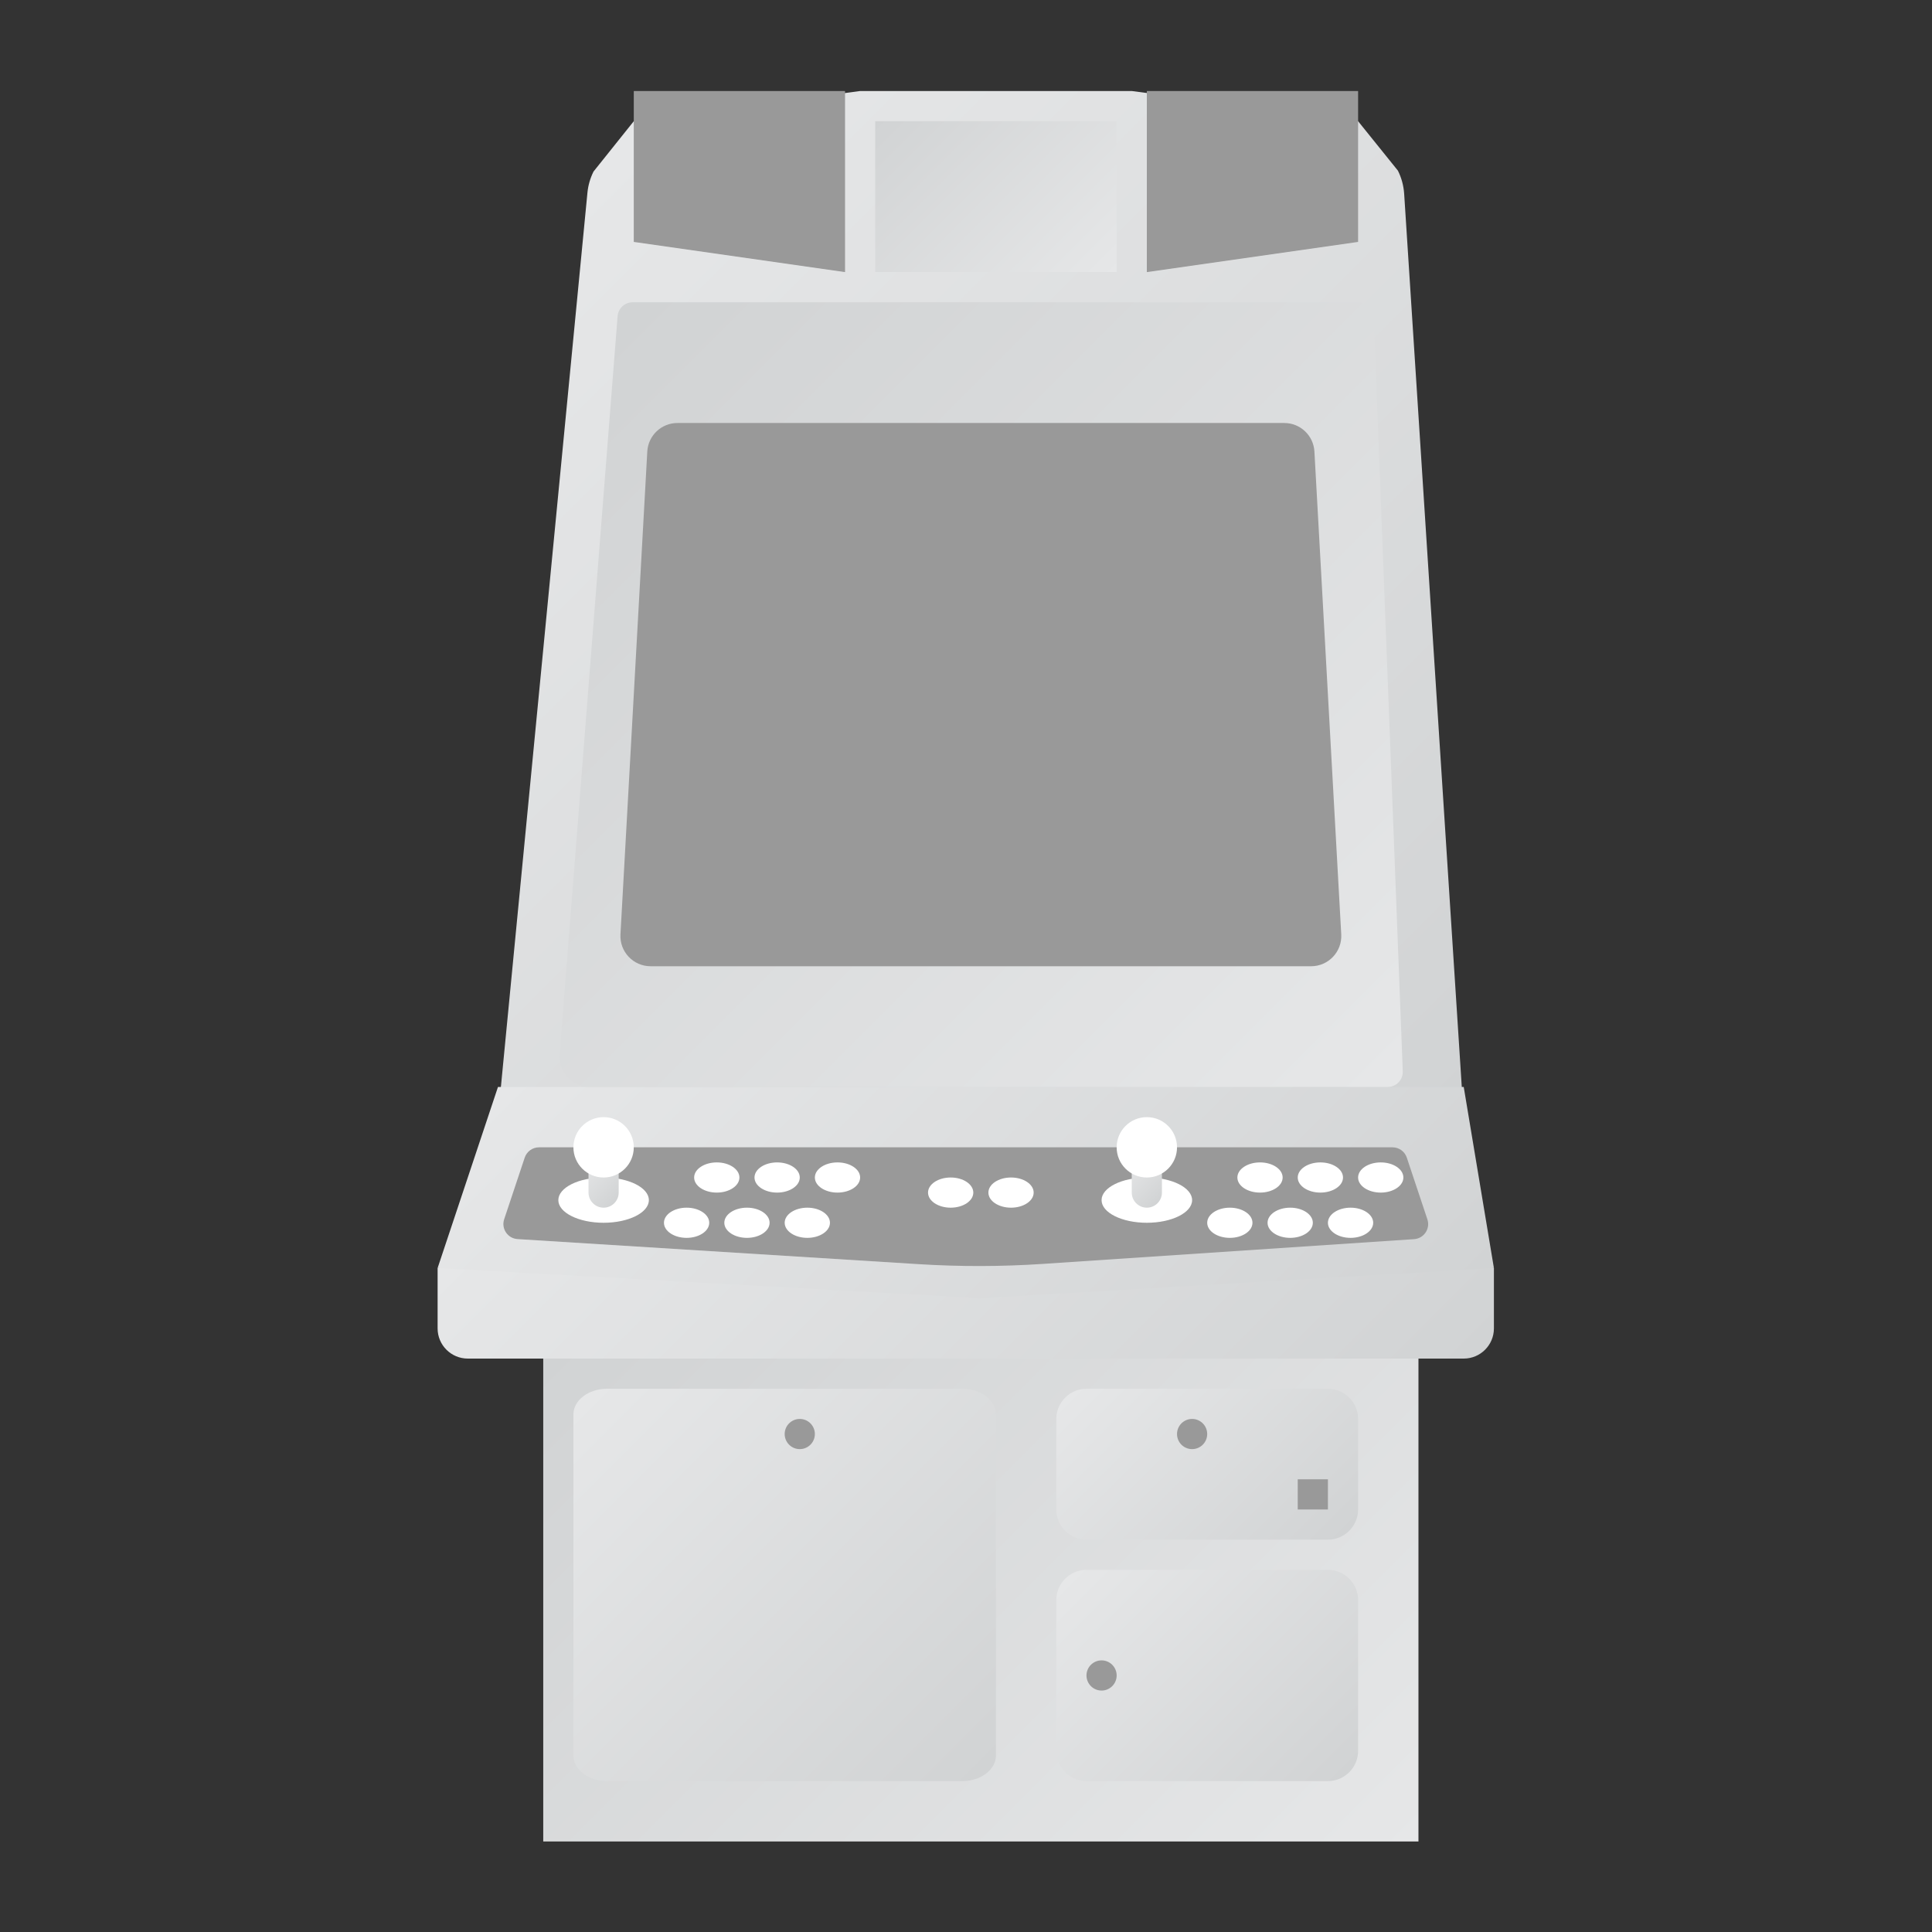 <?xml version="1.0" encoding="UTF-8" standalone="no"?>
<svg
   xmlns:dc="http://purl.org/dc/elements/1.1/"
   xmlns:cc="http://creativecommons.org/ns#"
   xmlns:rdf="http://www.w3.org/1999/02/22-rdf-syntax-ns#"
   xmlns:svg="http://www.w3.org/2000/svg"
   xmlns="http://www.w3.org/2000/svg"
   viewBox="0 0 341.333 341.333"
   height="256"
   width="256"
   xml:space="preserve"
   id="svg2"
   version="1.1"><rect x="0" y="0" width="341.333" height="341.333" fill="#333333" stroke="none"/><defs
     id="defs6"><clipPath
       id="clipPath18"
       clipPathUnits="userSpaceOnUse"><path
         id="path16"
         d="M 188,12 H 72 v 64 h 116 z" /></clipPath><linearGradient
       id="linearGradient28"
       spreadMethod="pad"
       gradientTransform="matrix(-90,90,90,90,175,-1)"
       gradientUnits="userSpaceOnUse"
       y2="0"
       x2="1"
       y1="0"
       x1="0"><stop
         id="stop24"
         offset="0"
         style="stop-opacity:1;stop-color:#e6e7e8" /><stop
         id="stop26"
         offset="1"
         style="stop-opacity:1;stop-color:#d1d3d4" /></linearGradient><clipPath
       id="clipPath38"
       clipPathUnits="userSpaceOnUse"><path
         id="path36"
         d="m 144,72 c -2.201,0 -4,-1.8 -4,-4 v 0 -12 c 0,-2.2 1.799,-4 4,-4 v 0 h 32 c 2.2,0 4,1.8 4,4 v 0 12 c 0,2.2 -1.8,4 -4,4 v 0 z" /></clipPath><linearGradient
       id="linearGradient48"
       spreadMethod="pad"
       gradientTransform="matrix(27.65,-27.65,-27.65,-27.65,146.175,75.825)"
       gradientUnits="userSpaceOnUse"
       y2="0"
       x2="1"
       y1="0"
       x1="0"><stop
         id="stop44"
         offset="0"
         style="stop-opacity:1;stop-color:#e6e7e8" /><stop
         id="stop46"
         offset="1"
         style="stop-opacity:1;stop-color:#d1d3d4" /></linearGradient><clipPath
       id="clipPath58"
       clipPathUnits="userSpaceOnUse"><path
         id="path56"
         d="m 144,48 c -2.201,0 -4,-1.799 -4,-4 v 0 -20 c 0,-2.2 1.799,-4 4,-4 v 0 h 32 c 2.2,0 4,1.8 4,4 v 0 20 c 0,2.201 -1.8,4 -4,4 v 0 z" /></clipPath><linearGradient
       id="linearGradient68"
       spreadMethod="pad"
       gradientTransform="matrix(31.65,-31.65,-31.65,-31.65,144.175,49.825)"
       gradientUnits="userSpaceOnUse"
       y2="0"
       x2="1"
       y1="0"
       x1="0"><stop
         id="stop64"
         offset="0"
         style="stop-opacity:1;stop-color:#e6e7e8" /><stop
         id="stop66"
         offset="1"
         style="stop-opacity:1;stop-color:#d1d3d4" /></linearGradient><clipPath
       id="clipPath78"
       clipPathUnits="userSpaceOnUse"><path
         id="path76"
         d="m 114,244 -30,-4 -5.335,-6.671 c -0.44,-0.879 -0.713,-1.83 -0.808,-2.808 v 0 L 66,108 h 128 l -7.895,122.385 c -0.07,1.065 -0.351,2.107 -0.828,3.062 v 0 L 180,240 l -30,4 z" /></clipPath><linearGradient
       id="linearGradient88"
       spreadMethod="pad"
       gradientTransform="matrix(121,-121,-121,-121,70.5,226.5)"
       gradientUnits="userSpaceOnUse"
       y2="0"
       x2="1"
       y1="0"
       x1="0"><stop
         id="stop84"
         offset="0"
         style="stop-opacity:1;stop-color:#e6e7e8" /><stop
         id="stop86"
         offset="1"
         style="stop-opacity:1;stop-color:#d1d3d4" /></linearGradient><clipPath
       id="clipPath98"
       clipPathUnits="userSpaceOnUse"><path
         id="path96"
         d="m 58,88 v -8 c 0,-2.209 1.791,-4 4,-4 v 0 h 132 c 2.209,0 4,1.791 4,4 v 0 8 z" /></clipPath><linearGradient
       id="linearGradient108"
       spreadMethod="pad"
       gradientTransform="matrix(74.828,-74.828,-74.828,-74.828,90.586,120.586)"
       gradientUnits="userSpaceOnUse"
       y2="0"
       x2="1"
       y1="0"
       x1="0"><stop
         id="stop104"
         offset="0"
         style="stop-opacity:1;stop-color:#e6e7e8" /><stop
         id="stop106"
         offset="1"
         style="stop-opacity:1;stop-color:#d1d3d4" /></linearGradient><clipPath
       id="clipPath118"
       clipPathUnits="userSpaceOnUse"><path
         id="path116"
         d="m 66,112 -8,-24 72,-4 68,4 -4,24 z" /></clipPath><linearGradient
       id="linearGradient128"
       spreadMethod="pad"
       gradientTransform="matrix(78,-78,-78,-78,90,136)"
       gradientUnits="userSpaceOnUse"
       y2="0"
       x2="1"
       y1="0"
       x1="0"><stop
         id="stop124"
         offset="0"
         style="stop-opacity:1;stop-color:#e6e7e8" /><stop
         id="stop126"
         offset="1"
         style="stop-opacity:1;stop-color:#d1d3d4" /></linearGradient><clipPath
       id="clipPath138"
       clipPathUnits="userSpaceOnUse"><path
         id="path136"
         d="M 0,256 H 256 V 0 H 0 Z" /></clipPath><clipPath
       id="clipPath214"
       clipPathUnits="userSpaceOnUse"><path
         id="path212"
         d="m 78,102 v -4 c 0,-1.1 0.9,-2 2,-2 v 0 c 1.1,0 2,0.9 2,2 v 0 4 c 0,1.1 -0.9,2 -2,2 v 0 c -1.1,0 -2,-0.9 -2,-2" /></clipPath><linearGradient
       id="linearGradient224"
       spreadMethod="pad"
       gradientTransform="matrix(4.825,-4.825,-4.825,-4.825,77.588,102.412)"
       gradientUnits="userSpaceOnUse"
       y2="0"
       x2="1"
       y1="0"
       x1="0"><stop
         id="stop220"
         offset="0"
         style="stop-opacity:1;stop-color:#e6e7e8" /><stop
         id="stop222"
         offset="1"
         style="stop-opacity:1;stop-color:#d1d3d4" /></linearGradient><clipPath
       id="clipPath234"
       clipPathUnits="userSpaceOnUse"><path
         id="path232"
         d="M 0,256 H 256 V 0 H 0 Z" /></clipPath><clipPath
       id="clipPath246"
       clipPathUnits="userSpaceOnUse"><path
         id="path244"
         d="m 150,102 v -4 c 0,-1.1 0.9,-2 2,-2 v 0 c 1.1,0 2,0.9 2,2 v 0 4 c 0,1.1 -0.9,2 -2,2 v 0 c -1.1,0 -2,-0.9 -2,-2" /></clipPath><linearGradient
       id="linearGradient256"
       spreadMethod="pad"
       gradientTransform="matrix(4.825,-4.825,-4.825,-4.825,149.587,102.412)"
       gradientUnits="userSpaceOnUse"
       y2="0"
       x2="1"
       y1="0"
       x1="0"><stop
         id="stop252"
         offset="0"
         style="stop-opacity:1;stop-color:#e6e7e8" /><stop
         id="stop254"
         offset="1"
         style="stop-opacity:1;stop-color:#d1d3d4" /></linearGradient><clipPath
       id="clipPath266"
       clipPathUnits="userSpaceOnUse"><path
         id="path264"
         d="M 0,256 H 256 V 0 H 0 Z" /></clipPath><clipPath
       id="clipPath278"
       clipPathUnits="userSpaceOnUse"><path
         id="path276"
         d="m 83.849,216 c -1.044,0 -1.912,-0.803 -1.993,-1.843 v 0 L 74.16,116.153 C 74.073,113.886 75.887,112 78.157,112 v 0 h 105.765 c 1.134,0 2.042,0.944 1.998,2.077 v 0 l -3.846,100 c -0.042,1.074 -0.924,1.923 -1.998,1.923 v 0 z" /></clipPath><linearGradient
       id="linearGradient288"
       spreadMethod="pad"
       gradientTransform="matrix(-102.865,102.865,102.865,102.865,182.726,109.976)"
       gradientUnits="userSpaceOnUse"
       y2="0"
       x2="1"
       y1="0"
       x1="0"><stop
         id="stop284"
         offset="0"
         style="stop-opacity:1;stop-color:#e6e7e8" /><stop
         id="stop286"
         offset="1"
         style="stop-opacity:1;stop-color:#d1d3d4" /></linearGradient><clipPath
       id="clipPath298"
       clipPathUnits="userSpaceOnUse"><path
         id="path296"
         d="M 0,256 H 256 V 0 H 0 Z" /></clipPath><clipPath
       id="clipPath318"
       clipPathUnits="userSpaceOnUse"><path
         id="path316"
         d="m 116,220 h 32 v 20.001 h -32 z" /></clipPath><linearGradient
       id="linearGradient328"
       spreadMethod="pad"
       gradientTransform="matrix(-26,26,26,26,145,217)"
       gradientUnits="userSpaceOnUse"
       y2="0"
       x2="1"
       y1="0"
       x1="0"><stop
         id="stop324"
         offset="0"
         style="stop-opacity:1;stop-color:#e6e7e8" /><stop
         id="stop326"
         offset="1"
         style="stop-opacity:1;stop-color:#d1d3d4" /></linearGradient><clipPath
       id="clipPath338"
       clipPathUnits="userSpaceOnUse"><path
         id="path336"
         d="M 80.453,72 C 77.998,72 76,70.476 76,68.604 v 0 -45.208 C 76,21.523 77.998,20 80.453,20 v 0 h 47.094 c 2.455,0 4.453,1.523 4.453,3.396 v 0 45.208 C 132,70.476 130.002,72 127.547,72 v 0 z" /></clipPath><linearGradient
       id="linearGradient348"
       spreadMethod="pad"
       gradientTransform="matrix(51.749,-51.749,-51.749,-51.749,78.125,71.875)"
       gradientUnits="userSpaceOnUse"
       y2="0"
       x2="1"
       y1="0"
       x1="0"><stop
         id="stop344"
         offset="0"
         style="stop-opacity:1;stop-color:#e6e7e8" /><stop
         id="stop346"
         offset="1"
         style="stop-opacity:1;stop-color:#d1d3d4" /></linearGradient><clipPath
       id="clipPath358"
       clipPathUnits="userSpaceOnUse"><path
         id="path356"
         d="M 0,256 H 256 V 0 H 0 Z" /></clipPath></defs><g
     transform="matrix(1.333,0,0,-1.333,0,341.333)"
     id="g10"><g
       id="g12"><g
         clip-path="url(#clipPath18)"
         id="g14"><g
           id="g20"><g
             id="g22"><path
               id="path30"
               style="fill:url(#linearGradient28);stroke:none"
               d="M 188,12 H 72 v 64 h 116 z" /></g></g></g></g><g
       id="g32"><g
         clip-path="url(#clipPath38)"
         id="g34"><g
           id="g40"><g
             id="g42"><path
               id="path50"
               style="fill:url(#linearGradient48);stroke:none"
               d="m 144,72 c -2.201,0 -4,-1.8 -4,-4 v 0 -12 c 0,-2.2 1.799,-4 4,-4 v 0 h 32 c 2.2,0 4,1.8 4,4 v 0 12 c 0,2.2 -1.8,4 -4,4 v 0 z" /></g></g></g></g><g
       id="g52"><g
         clip-path="url(#clipPath58)"
         id="g54"><g
           id="g60"><g
             id="g62"><path
               id="path70"
               style="fill:url(#linearGradient68);stroke:none"
               d="m 144,48 c -2.201,0 -4,-1.799 -4,-4 v 0 -20 c 0,-2.2 1.799,-4 4,-4 v 0 h 32 c 2.2,0 4,1.8 4,4 v 0 20 c 0,2.201 -1.8,4 -4,4 v 0 z" /></g></g></g></g><g
       id="g72"><g
         clip-path="url(#clipPath78)"
         id="g74"><g
           id="g80"><g
             id="g82"><path
               id="path90"
               style="fill:url(#linearGradient88);stroke:none"
               d="m 114,244 -30,-4 -5.335,-6.671 c -0.44,-0.879 -0.713,-1.83 -0.808,-2.808 v 0 L 66,108 h 128 l -7.895,122.385 c -0.07,1.065 -0.351,2.107 -0.828,3.062 v 0 L 180,240 l -30,4 z" /></g></g></g></g><g
       id="g92"><g
         clip-path="url(#clipPath98)"
         id="g94"><g
           id="g100"><g
             id="g102"><path
               id="path110"
               style="fill:url(#linearGradient108);stroke:none"
               d="m 58,88 v -8 c 0,-2.209 1.791,-4 4,-4 v 0 h 132 c 2.209,0 4,1.791 4,4 v 0 8 z" /></g></g></g></g><g
       id="g112"><g
         clip-path="url(#clipPath118)"
         id="g114"><g
           id="g120"><g
             id="g122"><path
               id="path130"
               style="fill:url(#linearGradient128);stroke:none"
               d="m 66,112 -8,-24 72,-4 68,4 -4,24 z" /></g></g></g></g><g
       id="g132"><g
         clip-path="url(#clipPath138)"
         id="g134"><g
           transform="translate(69.544,102.633)"
           id="g140"><path
             id="path142"
             style="fill:#999999;fill-opacity:1;fill-rule:nonzero;stroke:none"
             d="m 0,0 -2.722,-8.166 c -0.415,-1.246 0.462,-2.547 1.773,-2.629 l 53.155,-3.322 c 5.494,-0.344 11.005,-0.332 16.498,0.034 l 49.169,3.278 c 1.307,0.087 2.179,1.386 1.765,2.628 L 116.912,0 c -0.272,0.816 -1.037,1.367 -1.897,1.367 H 1.897 C 1.037,1.367 0.272,0.816 0,0" /></g><g
           transform="translate(186,100)"
           id="g144"><path
             id="path146"
             style="fill:#ffffff;fill-opacity:1;fill-rule:nonzero;stroke:none"
             d="m 0,0 c 0,-1.104 -1.343,-2 -3,-2 -1.657,0 -3,0.896 -3,2 0,1.104 1.343,2 3,2 1.657,0 3,-0.896 3,-2" /></g><g
           transform="translate(182,94)"
           id="g148"><path
             id="path150"
             style="fill:#ffffff;fill-opacity:1;fill-rule:nonzero;stroke:none"
             d="m 0,0 c 0,-1.104 -1.343,-2 -3,-2 -1.657,0 -3,0.896 -3,2 0,1.104 1.343,2 3,2 1.657,0 3,-0.896 3,-2" /></g><g
           transform="translate(178,100)"
           id="g152"><path
             id="path154"
             style="fill:#ffffff;fill-opacity:1;fill-rule:nonzero;stroke:none"
             d="m 0,0 c 0,-1.104 -1.343,-2 -3,-2 -1.657,0 -3,0.896 -3,2 0,1.104 1.343,2 3,2 1.657,0 3,-0.896 3,-2" /></g><g
           transform="translate(174,94)"
           id="g156"><path
             id="path158"
             style="fill:#ffffff;fill-opacity:1;fill-rule:nonzero;stroke:none"
             d="m 0,0 c 0,-1.104 -1.343,-2 -3,-2 -1.657,0 -3,0.896 -3,2 0,1.104 1.343,2 3,2 1.657,0 3,-0.896 3,-2" /></g><g
           transform="translate(170,100)"
           id="g160"><path
             id="path162"
             style="fill:#ffffff;fill-opacity:1;fill-rule:nonzero;stroke:none"
             d="m 0,0 c 0,-1.104 -1.343,-2 -3,-2 -1.657,0 -3,0.896 -3,2 0,1.104 1.343,2 3,2 1.657,0 3,-0.896 3,-2" /></g><g
           transform="translate(137,98)"
           id="g164"><path
             id="path166"
             style="fill:#ffffff;fill-opacity:1;fill-rule:nonzero;stroke:none"
             d="m 0,0 c 0,-1.104 -1.343,-2 -3,-2 -1.657,0 -3,0.896 -3,2 0,1.104 1.343,2 3,2 1.657,0 3,-0.896 3,-2" /></g><g
           transform="translate(129,98)"
           id="g168"><path
             id="path170"
             style="fill:#ffffff;fill-opacity:1;fill-rule:nonzero;stroke:none"
             d="m 0,0 c 0,-1.104 -1.343,-2 -3,-2 -1.657,0 -3,0.896 -3,2 0,1.104 1.343,2 3,2 1.657,0 3,-0.896 3,-2" /></g><g
           transform="translate(166,94)"
           id="g172"><path
             id="path174"
             style="fill:#ffffff;fill-opacity:1;fill-rule:nonzero;stroke:none"
             d="m 0,0 c 0,-1.104 -1.343,-2 -3,-2 -1.657,0 -3,0.896 -3,2 0,1.104 1.343,2 3,2 1.657,0 3,-0.896 3,-2" /></g><g
           transform="translate(114,100)"
           id="g176"><path
             id="path178"
             style="fill:#ffffff;fill-opacity:1;fill-rule:nonzero;stroke:none"
             d="m 0,0 c 0,-1.104 -1.343,-2 -3,-2 -1.657,0 -3,0.896 -3,2 0,1.104 1.343,2 3,2 1.657,0 3,-0.896 3,-2" /></g><g
           transform="translate(110,94)"
           id="g180"><path
             id="path182"
             style="fill:#ffffff;fill-opacity:1;fill-rule:nonzero;stroke:none"
             d="m 0,0 c 0,-1.104 -1.343,-2 -3,-2 -1.657,0 -3,0.896 -3,2 0,1.104 1.343,2 3,2 1.657,0 3,-0.896 3,-2" /></g><g
           transform="translate(106,100)"
           id="g184"><path
             id="path186"
             style="fill:#ffffff;fill-opacity:1;fill-rule:nonzero;stroke:none"
             d="m 0,0 c 0,-1.104 -1.343,-2 -3,-2 -1.657,0 -3,0.896 -3,2 0,1.104 1.343,2 3,2 1.657,0 3,-0.896 3,-2" /></g><g
           transform="translate(102,94)"
           id="g188"><path
             id="path190"
             style="fill:#ffffff;fill-opacity:1;fill-rule:nonzero;stroke:none"
             d="m 0,0 c 0,-1.104 -1.343,-2 -3,-2 -1.657,0 -3,0.896 -3,2 0,1.104 1.343,2 3,2 1.657,0 3,-0.896 3,-2" /></g><g
           transform="translate(98,100)"
           id="g192"><path
             id="path194"
             style="fill:#ffffff;fill-opacity:1;fill-rule:nonzero;stroke:none"
             d="m 0,0 c 0,-1.104 -1.343,-2 -3,-2 -1.657,0 -3,0.896 -3,2 0,1.104 1.343,2 3,2 1.657,0 3,-0.896 3,-2" /></g><g
           transform="translate(94,94)"
           id="g196"><path
             id="path198"
             style="fill:#ffffff;fill-opacity:1;fill-rule:nonzero;stroke:none"
             d="m 0,0 c 0,-1.104 -1.343,-2 -3,-2 -1.657,0 -3,0.896 -3,2 0,1.104 1.343,2 3,2 1.657,0 3,-0.896 3,-2" /></g><g
           transform="translate(158,97)"
           id="g200"><path
             id="path202"
             style="fill:#ffffff;fill-opacity:1;fill-rule:nonzero;stroke:none"
             d="m 0,0 c 0,-1.657 -2.687,-3 -6,-3 -3.313,0 -6,1.343 -6,3 0,1.657 2.687,3 6,3 3.313,0 6,-1.343 6,-3" /></g><g
           transform="translate(86,97)"
           id="g204"><path
             id="path206"
             style="fill:#ffffff;fill-opacity:1;fill-rule:nonzero;stroke:none"
             d="m 0,0 c 0,-1.657 -2.687,-3 -6,-3 -3.313,0 -6,1.343 -6,3 0,1.657 2.687,3 6,3 3.313,0 6,-1.343 6,-3" /></g></g></g><g
       id="g208"><g
         clip-path="url(#clipPath214)"
         id="g210"><g
           id="g216"><g
             id="g218"><path
               id="path226"
               style="fill:url(#linearGradient224);stroke:none"
               d="m 78,102 v -4 c 0,-1.1 0.9,-2 2,-2 v 0 c 1.1,0 2,0.9 2,2 v 0 4 c 0,1.1 -0.9,2 -2,2 v 0 c -1.1,0 -2,-0.9 -2,-2" /></g></g></g></g><g
       id="g228"><g
         clip-path="url(#clipPath234)"
         id="g230"><g
           transform="translate(84,104)"
           id="g236"><path
             id="path238"
             style="fill:#ffffff;fill-opacity:1;fill-rule:nonzero;stroke:none"
             d="m 0,0 c 0,-2.209 -1.791,-4 -4,-4 -2.209,0 -4,1.791 -4,4 0,2.209 1.791,4 4,4 2.209,0 4,-1.791 4,-4" /></g></g></g><g
       id="g240"><g
         clip-path="url(#clipPath246)"
         id="g242"><g
           id="g248"><g
             id="g250"><path
               id="path258"
               style="fill:url(#linearGradient256);stroke:none"
               d="m 150,102 v -4 c 0,-1.1 0.9,-2 2,-2 v 0 c 1.1,0 2,0.9 2,2 v 0 4 c 0,1.1 -0.9,2 -2,2 v 0 c -1.1,0 -2,-0.9 -2,-2" /></g></g></g></g><g
       id="g260"><g
         clip-path="url(#clipPath266)"
         id="g262"><g
           transform="translate(156,104)"
           id="g268"><path
             id="path270"
             style="fill:#ffffff;fill-opacity:1;fill-rule:nonzero;stroke:none"
             d="m 0,0 c 0,-2.209 -1.791,-4 -4,-4 -2.209,0 -4,1.791 -4,4 0,2.209 1.791,4 4,4 2.209,0 4,-1.791 4,-4" /></g></g></g><g
       id="g272"><g
         clip-path="url(#clipPath278)"
         id="g274"><g
           id="g280"><g
             id="g282"><path
               id="path290"
               style="fill:url(#linearGradient288);stroke:none"
               d="m 83.849,216 c -1.044,0 -1.912,-0.803 -1.993,-1.843 v 0 L 74.16,116.153 C 74.073,113.886 75.887,112 78.157,112 v 0 h 105.765 c 1.134,0 2.042,0.944 1.998,2.077 v 0 l -3.846,100 c -0.042,1.074 -0.924,1.923 -1.998,1.923 v 0 z" /></g></g></g></g><g
       id="g292"><g
         clip-path="url(#clipPath298)"
         id="g294"><g
           transform="translate(173.772,128)"
           id="g300"><path
             id="path302"
             style="fill:#999999;fill-opacity:1;fill-rule:nonzero;stroke:none"
             d="m 0,0 h -87.543 c -2.296,0 -4.122,1.929 -3.994,4.222 l 3.556,64 c 0.117,2.119 1.871,3.778 3.994,3.778 h 80.431 c 2.123,0 3.876,-1.659 3.994,-3.778 l 3.556,-64 C 4.121,1.929 2.297,0 0,0" /></g><g
           transform="translate(112,220)"
           id="g304"><path
             id="path306"
             style="fill:#999999;fill-opacity:1;fill-rule:nonzero;stroke:none"
             d="M 0,0 -28,4 V 24 H 0 Z" /></g><g
           transform="translate(152,220)"
           id="g308"><path
             id="path310"
             style="fill:#999999;fill-opacity:1;fill-rule:nonzero;stroke:none"
             d="M 0,0 28,4 V 24 H 0 Z" /></g></g></g><g
       id="g312"><g
         clip-path="url(#clipPath318)"
         id="g314"><g
           id="g320"><g
             id="g322"><path
               id="path330"
               style="fill:url(#linearGradient328);stroke:none"
               d="m 116,220 h 32 v 20.001 h -32 z" /></g></g></g></g><g
       id="g332"><g
         clip-path="url(#clipPath338)"
         id="g334"><g
           id="g340"><g
             id="g342"><path
               id="path350"
               style="fill:url(#linearGradient348);stroke:none"
               d="M 80.453,72 C 77.998,72 76,70.476 76,68.604 v 0 -45.208 C 76,21.523 77.998,20 80.453,20 v 0 h 47.094 c 2.455,0 4.453,1.523 4.453,3.396 v 0 45.208 C 132,70.476 130.002,72 127.547,72 v 0 z" /></g></g></g></g><g
       id="g352"><g
         clip-path="url(#clipPath358)"
         id="g354"><path
           id="path360"
           style="fill:#999999;fill-opacity:1;fill-rule:nonzero;stroke:none"
           d="m 176,56 h -4 v 4 h 4 z" /><g
           transform="translate(160,66)"
           id="g362"><path
             id="path364"
             style="fill:#999999;fill-opacity:1;fill-rule:nonzero;stroke:none"
             d="m 0,0 c 0,-1.104 -0.896,-2 -2,-2 -1.104,0 -2,0.896 -2,2 0,1.104 0.896,2 2,2 1.104,0 2,-0.896 2,-2" /></g><g
           transform="translate(108,66)"
           id="g366"><path
             id="path368"
             style="fill:#999999;fill-opacity:1;fill-rule:nonzero;stroke:none"
             d="m 0,0 c 0,-1.104 -0.896,-2 -2,-2 -1.104,0 -2,0.896 -2,2 0,1.104 0.896,2 2,2 1.104,0 2,-0.896 2,-2" /></g><g
           transform="translate(148,34)"
           id="g370"><path
             id="path372"
             style="fill:#999999;fill-opacity:1;fill-rule:nonzero;stroke:none"
             d="m 0,0 c 0,-1.104 -0.896,-2 -2,-2 -1.104,0 -2,0.896 -2,2 0,1.104 0.896,2 2,2 1.104,0 2,-0.896 2,-2" /></g></g></g></g></svg>